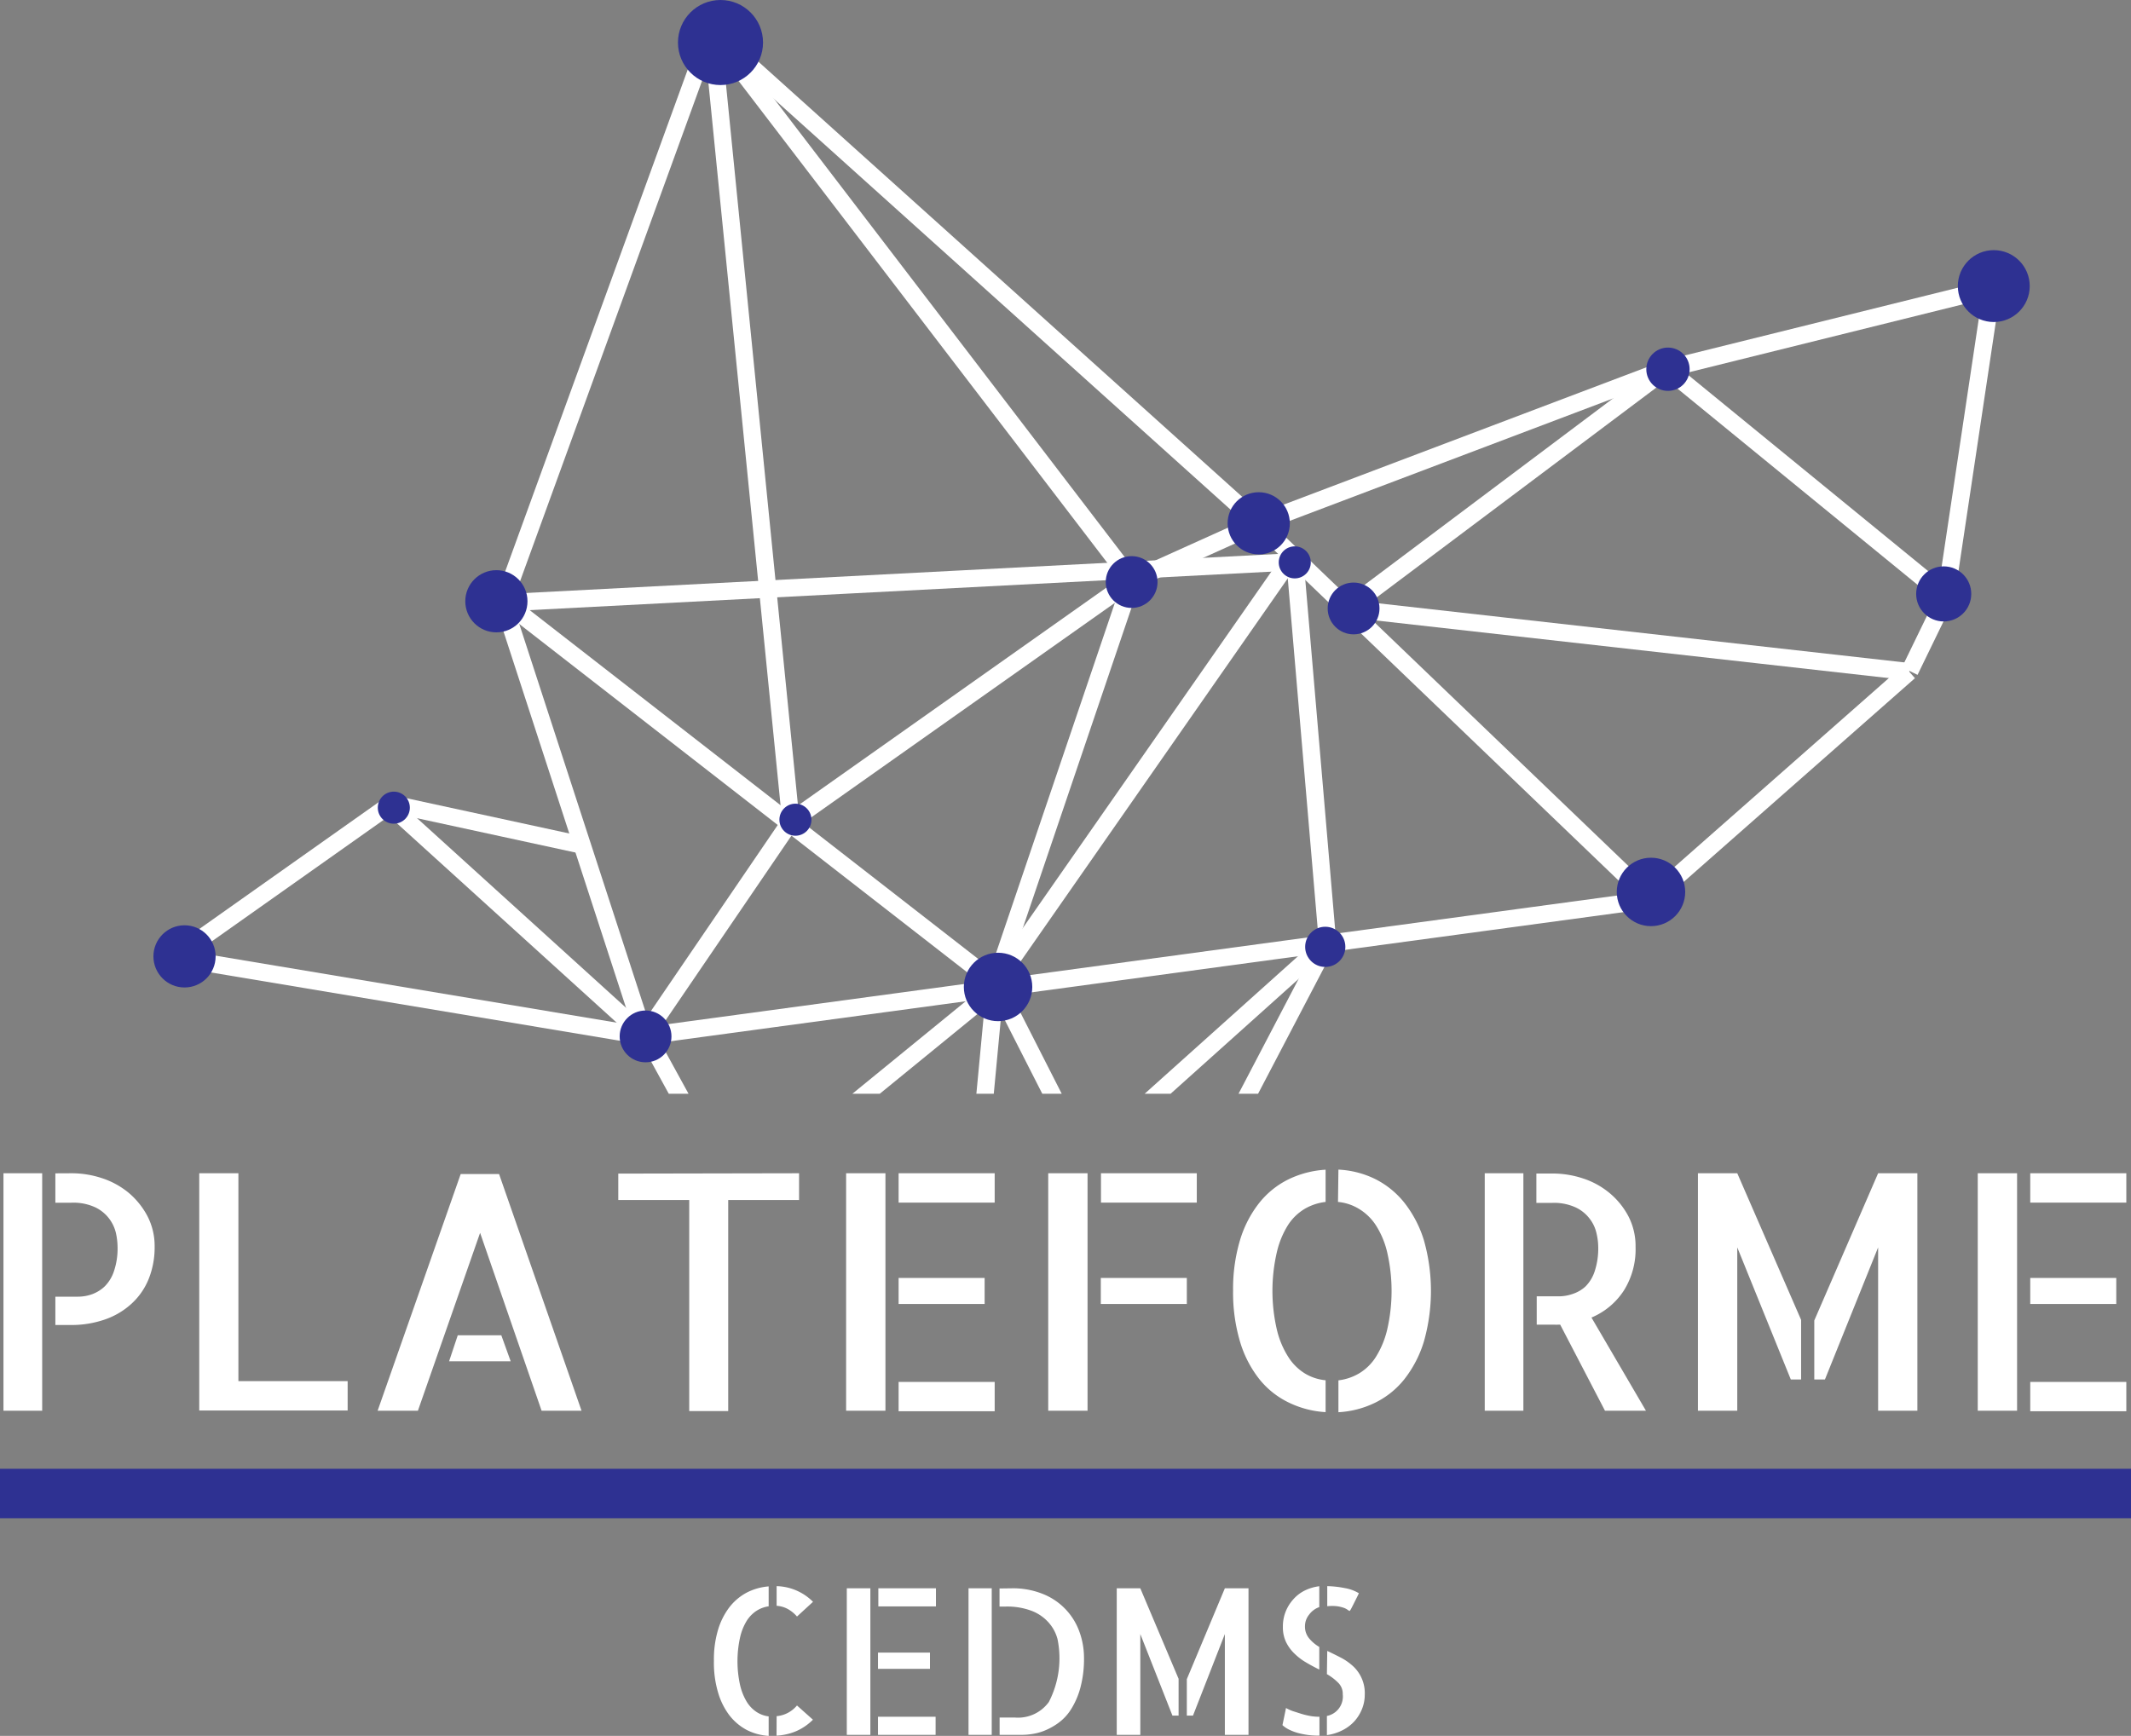 <svg xmlns="http://www.w3.org/2000/svg" xmlns:xlink="http://www.w3.org/1999/xlink" viewBox="0 0 245.99 200.42"><rect x="0" y="0" width="245.99" height="200.42" fill="#808080" stroke="none"/><defs><style>.cls-1,.cls-5{fill:none;}.cls-2{fill:#fff;}.cls-3{fill:#2e3192;}.cls-4{clip-path:url(#clip-path);}.cls-5{stroke:#fff;stroke-miterlimit:10;stroke-width:2px;}</style><clipPath id="clip-path" transform="translate(0 -16.45)"><rect class="cls-1" x="0.86" width="258.02" height="142.73"/></clipPath></defs><title>logo-geii-light</title><g id="Calque_2" data-name="Calque 2"><g id="Calque_1-2" data-name="Calque 1"><path class="cls-2" d="M.4,151.91H4.87v27.42H.4Zm7.89,0a11.18,11.18,0,0,1,3.46.56,9.44,9.44,0,0,1,3.07,1.67,9,9,0,0,1,2.19,2.7,7.47,7.47,0,0,1,.84,3.55,9.76,9.76,0,0,1-.71,3.78,7.83,7.83,0,0,1-2,2.84,8.79,8.79,0,0,1-3.05,1.79,11.76,11.76,0,0,1-3.94.63H6.39v-3.27H9a4.85,4.85,0,0,0,1.62-.28,4.23,4.23,0,0,0,1.47-.91,4.47,4.47,0,0,0,1.07-1.77,8.14,8.14,0,0,0,.41-2.81,7.76,7.76,0,0,0-.18-1.54,4.39,4.39,0,0,0-2.38-3,6,6,0,0,0-2.76-.54H6.39v-3.39Z" transform="translate(0 -16.45)"/><path class="cls-2" d="M27.52,151.91v24H40.13v3.39H23V151.91Z" transform="translate(0 -16.45)"/><path class="cls-2" d="M67.13,179.33H62.52l-7.1-20.54-7.18,20.54H43.59L53.18,152h4.43Zm-9.26-8.71,1.08,3H51.84l1-3Z" transform="translate(0 -16.45)"/><path class="cls-2" d="M92.24,151.91V155H84.06v24.37h-4.5V155H71.37v-3.05Z" transform="translate(0 -16.45)"/><path class="cls-2" d="M97.67,151.91h4.54v27.42H97.67Zm17.15,0v3.39H103.73v-3.39ZM113.66,167h-9.93v-3h9.93Zm-9.93,9h11.09v3.39H103.73Z" transform="translate(0 -16.45)"/><path class="cls-2" d="M121,151.91h4.54v27.42H121Zm17.15,0v3.39H127.09v-3.39ZM137,167h-9.93v-3H137Z" transform="translate(0 -16.45)"/><path class="cls-2" d="M142.34,165.49a19.68,19.68,0,0,1,.8-5.86,12.92,12.92,0,0,1,2.23-4.31,9.93,9.93,0,0,1,3.39-2.72,11.36,11.36,0,0,1,4.26-1.1v3.72a6.24,6.24,0,0,0-2.38.78,5.91,5.91,0,0,0-1.94,1.86,10.21,10.21,0,0,0-1.3,3.13,19.82,19.82,0,0,0,0,9,10.21,10.21,0,0,0,1.32,3.14,6,6,0,0,0,1.95,1.92,5.65,5.65,0,0,0,2.35.76v3.68a11.22,11.22,0,0,1-4.24-1.1,9.78,9.78,0,0,1-3.41-2.71,12.93,12.93,0,0,1-2.23-4.33A19.86,19.86,0,0,1,142.34,165.49Zm12.16-14a10.8,10.8,0,0,1,4.23,1.08,10.1,10.1,0,0,1,3.38,2.74,13.33,13.33,0,0,1,2.25,4.31,21.42,21.42,0,0,1,0,11.74,13.33,13.33,0,0,1-2.25,4.33,9.83,9.83,0,0,1-3.37,2.71,11,11,0,0,1-4.24,1.1v-3.68a6.11,6.11,0,0,0,2.38-.8,5.85,5.85,0,0,0,1.94-1.9,10.47,10.47,0,0,0,1.3-3.12,19.9,19.9,0,0,0,0-9,10,10,0,0,0-1.32-3.12,6.06,6.06,0,0,0-2-1.9,5.65,5.65,0,0,0-2.35-.76Z" transform="translate(0 -16.45)"/><path class="cls-2" d="M171.39,151.91h4.46v27.42h-4.46ZM190,179.33h-4.73l-5.17-9.94-.24,0a2,2,0,0,1-.39,0h-2.08v-3.27h2.53a4.9,4.9,0,0,0,1.63-.28A4.05,4.05,0,0,0,183,165a4.37,4.37,0,0,0,1.08-1.77,8.38,8.38,0,0,0,.41-2.81,7.15,7.15,0,0,0-.19-1.54,4.26,4.26,0,0,0-.76-1.67,4.35,4.35,0,0,0-1.62-1.34,6,6,0,0,0-2.75-.54h-1.82v-3.39h1.9a11.23,11.23,0,0,1,3.46.56,9.29,9.29,0,0,1,3.06,1.67,8.86,8.86,0,0,1,2.2,2.7,7.47,7.47,0,0,1,.83,3.55,8.94,8.94,0,0,1-1.37,5.06,8.28,8.28,0,0,1-3.72,3.09Z" transform="translate(0 -16.45)"/><path class="cls-2" d="M196,151.91h4.54l7.37,16.93v6.88h-1.19l-6.18-15.25v18.86H196Zm20.8,0h4.53v27.42h-4.53V160.47l-6.14,15.25h-1.23v-6.81Z" transform="translate(0 -16.45)"/><path class="cls-2" d="M228.3,151.91h4.54v27.42H228.3Zm17.15,0v3.39H234.36v-3.39ZM244.29,167h-9.93v-3h9.93Zm-9.93,9h11.09v3.39H234.36Z" transform="translate(0 -16.45)"/><rect class="cls-3" y="169.58" width="245.99" height="5.71"/><path class="cls-2" d="M82.41,208.21a11.93,11.93,0,0,1,.48-3.6A8.17,8.17,0,0,1,84.21,202a6.26,6.26,0,0,1,2-1.68,6.67,6.67,0,0,1,2.52-.71v2.3a3.49,3.49,0,0,0-1.39.51,3.83,3.83,0,0,0-1.14,1.16,6.3,6.3,0,0,0-.77,1.92,12.75,12.75,0,0,0,0,5.5,6.59,6.59,0,0,0,.77,1.93,3.75,3.75,0,0,0,1.15,1.19,3.3,3.3,0,0,0,1.38.5v2.25a6.46,6.46,0,0,1-2.52-.68,6.26,6.26,0,0,1-2-1.68,8.12,8.12,0,0,1-1.32-2.65A12.07,12.07,0,0,1,82.41,208.21ZM92,203.09a3.88,3.88,0,0,0-1.1-.89,3.16,3.16,0,0,0-1.25-.35v-2.27a6.14,6.14,0,0,1,4.2,1.81Zm-2.35,11.5a3.39,3.39,0,0,0,1.26-.36,3.55,3.55,0,0,0,1.09-.87L93.84,215a6.22,6.22,0,0,1-1.9,1.31,6.57,6.57,0,0,1-2.3.53Z" transform="translate(0 -16.45)"/><path class="cls-2" d="M97.75,199.83h2.72v16.92H97.75Zm10.29,0v2.09h-6.65v-2.09Zm-.69,9.3h-6v-1.88h6Zm-6,5.53H108v2.09h-6.65Z" transform="translate(0 -16.45)"/><path class="cls-2" d="M111.8,199.83h2.68v16.92H111.8Zm5,0a9.21,9.21,0,0,1,3.65.68,7.35,7.35,0,0,1,4.16,4.36,8.77,8.77,0,0,1,.52,2.95,12.75,12.75,0,0,1-.44,3.57,9.07,9.07,0,0,1-1.1,2.48,5.68,5.68,0,0,1-1.51,1.57,7.6,7.6,0,0,1-1.62.87,6.37,6.37,0,0,1-1.43.36,7.23,7.23,0,0,1-1,.08h-2.64v-2h1.75a4.39,4.39,0,0,0,3.93-1.79,11,11,0,0,0,1-7.28,4.62,4.62,0,0,0-1-1.87,5,5,0,0,0-1.91-1.35,8,8,0,0,0-3.13-.52h-.65v-2.09Z" transform="translate(0 -16.45)"/><path class="cls-2" d="M128.91,199.83h2.72l4.42,10.45v4.25h-.71l-3.71-9.42v11.64h-2.72Zm12.48,0h2.73v16.92h-2.73V205.11l-3.68,9.42H137v-4.21Z" transform="translate(0 -16.45)"/><path class="cls-2" d="M148.45,213.65a4.57,4.57,0,0,0,.79.36l1,.32a10.17,10.17,0,0,0,1,.24,5.63,5.63,0,0,0,1,.09h.07v2.18h0a10.54,10.54,0,0,1-1.11-.05,9.56,9.56,0,0,1-1.15-.2,5.81,5.81,0,0,1-1.11-.38,3.4,3.4,0,0,1-.9-.58Zm-.36-9.36a4.58,4.58,0,0,1,.34-1.82,4.71,4.71,0,0,1,.9-1.41,4.27,4.27,0,0,1,1.34-1,5.3,5.3,0,0,1,1.62-.47V202a2.45,2.45,0,0,0-1.18.88,2.09,2.09,0,0,0-.47,1.28,2.12,2.12,0,0,0,.47,1.44,4.41,4.41,0,0,0,1.18,1v2.61c-.49-.24-1-.51-1.47-.79a6.68,6.68,0,0,1-1.34-1,4.7,4.7,0,0,1-1-1.33A3.9,3.9,0,0,1,148.09,204.29Zm7.71-1.84a1,1,0,0,1-.27-.16,1.88,1.88,0,0,0-.45-.22,4.41,4.41,0,0,0-.73-.17,5.19,5.19,0,0,0-1.14,0v-2.32a11.43,11.43,0,0,1,2,.22,4.67,4.67,0,0,1,1.65.6c-.09.2-.2.42-.32.66l-.33.66c-.11.21-.19.38-.27.52A1.66,1.66,0,0,1,155.8,202.45Zm-2.59,4.61c.49.23,1,.48,1.5.74a6.51,6.51,0,0,1,1.4.95,4.23,4.23,0,0,1,1.43,3.37,4.41,4.41,0,0,1-.3,1.6,4.82,4.82,0,0,1-.85,1.41A4.77,4.77,0,0,1,155,216.2a5.54,5.54,0,0,1-1.83.58v-2.21a2.29,2.29,0,0,0,1.83-2.5,1.79,1.79,0,0,0-.52-1.33,6.14,6.14,0,0,0-1.31-1Z" transform="translate(0 -16.45)"/><g class="cls-4"><line class="cls-5" x1="44.71" y1="92.7" x2="74.38" y2="119.62"/><line class="cls-5" x1="191.78" y1="103.71" x2="74.38" y2="119.62"/><line class="cls-5" x1="20.08" y1="110.55" x2="45.21" y2="92.78"/><line class="cls-5" x1="58.08" y1="69.55" x2="74.38" y2="119.62"/><line class="cls-5" x1="44.71" y1="92.7" x2="67.08" y2="97.55"/><line class="cls-5" x1="57.08" y1="68.55" x2="114.86" y2="113.49"/><line class="cls-5" x1="74.38" y1="119.62" x2="91.29" y2="94.81"/><line class="cls-5" x1="224.62" y1="68.9" x2="220.45" y2="77.48"/><line class="cls-5" x1="220.39" y1="77.55" x2="190.55" y2="103.84"/><line class="cls-5" x1="145.3" y1="60.42" x2="190.55" y2="103.84"/><line class="cls-5" x1="155.54" y1="70.26" x2="220.39" y2="77.55"/><line class="cls-5" x1="114.86" y1="113.49" x2="149.09" y2="64.4"/><line class="cls-5" x1="59.08" y1="69.55" x2="149.02" y2="64.88"/><line class="cls-5" x1="145.3" y1="60.42" x2="129.05" y2="67.75"/><line class="cls-5" x1="58.08" y1="69.55" x2="82.08" y2="3.55"/><line class="cls-5" x1="145.3" y1="60.42" x2="82.08" y2="3.55"/><line class="cls-5" x1="91.29" y1="94.81" x2="82.08" y2="2.55"/><line class="cls-5" x1="114.86" y1="113.49" x2="130.63" y2="67.01"/><line class="cls-5" x1="91.29" y1="94.81" x2="130.63" y2="67.01"/><line class="cls-5" x1="82.08" y1="3.55" x2="130.63" y2="67.01"/><line class="cls-5" x1="155.54" y1="70.26" x2="192.42" y2="42.58"/><line class="cls-5" x1="224.62" y1="68.9" x2="192.42" y2="42.58"/><line class="cls-5" x1="145.3" y1="60.42" x2="192.42" y2="42.58"/><line class="cls-5" x1="224.62" y1="68.9" x2="229.99" y2="33.07"/><line class="cls-5" x1="192.42" y1="42.58" x2="230.47" y2="33.14"/><line class="cls-5" x1="20.08" y1="110.55" x2="74.38" y2="119.62"/><line class="cls-5" x1="149.5" y1="64.95" x2="153.22" y2="108.5"/><line class="cls-5" x1="74.66" y1="119.57" x2="85.03" y2="138.48"/><line class="cls-5" x1="114.92" y1="114.08" x2="85.03" y2="138.48"/><line class="cls-5" x1="96.01" y1="129.33" x2="111.87" y2="145.8"/><line class="cls-5" x1="153.35" y1="108.59" x2="111.87" y2="145.8"/><line class="cls-5" x1="114.92" y1="113.47" x2="111.87" y2="145.8"/><line class="cls-5" x1="132.61" y1="148.24" x2="114.92" y2="113.47"/><line class="cls-5" x1="153.35" y1="108.59" x2="132.61" y2="148.24"/><circle class="cls-3" cx="230.15" cy="33.03" r="4.15"/><circle class="cls-3" cx="224.37" cy="68.57" r="3.18"/><circle class="cls-3" cx="192.54" cy="42.63" r="2.5"/><circle class="cls-3" cx="190.58" cy="102.98" r="3.95"/><circle class="cls-3" cx="130.63" cy="67.2" r="2.99"/><circle class="cls-3" cx="156.25" cy="70.25" r="2.99"/><circle class="cls-3" cx="91.82" cy="94.64" r="1.85"/><circle class="cls-3" cx="45.46" cy="93.25" r="1.85"/><circle class="cls-3" cx="145.3" cy="60.42" r="3.59"/><circle class="cls-3" cx="57.3" cy="69.42" r="3.59"/><circle class="cls-3" cx="21.3" cy="110.42" r="3.59"/><circle class="cls-3" cx="149.46" cy="64.93" r="1.85"/><circle class="cls-3" cx="74.52" cy="119.66" r="2.99"/><circle class="cls-3" cx="115.21" cy="113.95" r="3.95"/><circle class="cls-3" cx="83.17" cy="4.91" r="4.91"/><circle class="cls-3" cx="152.98" cy="109.32" r="2.32"/><line class="cls-5" x1="85.03" y1="138.48" x2="111.87" y2="145.8"/></g></g></g></svg>